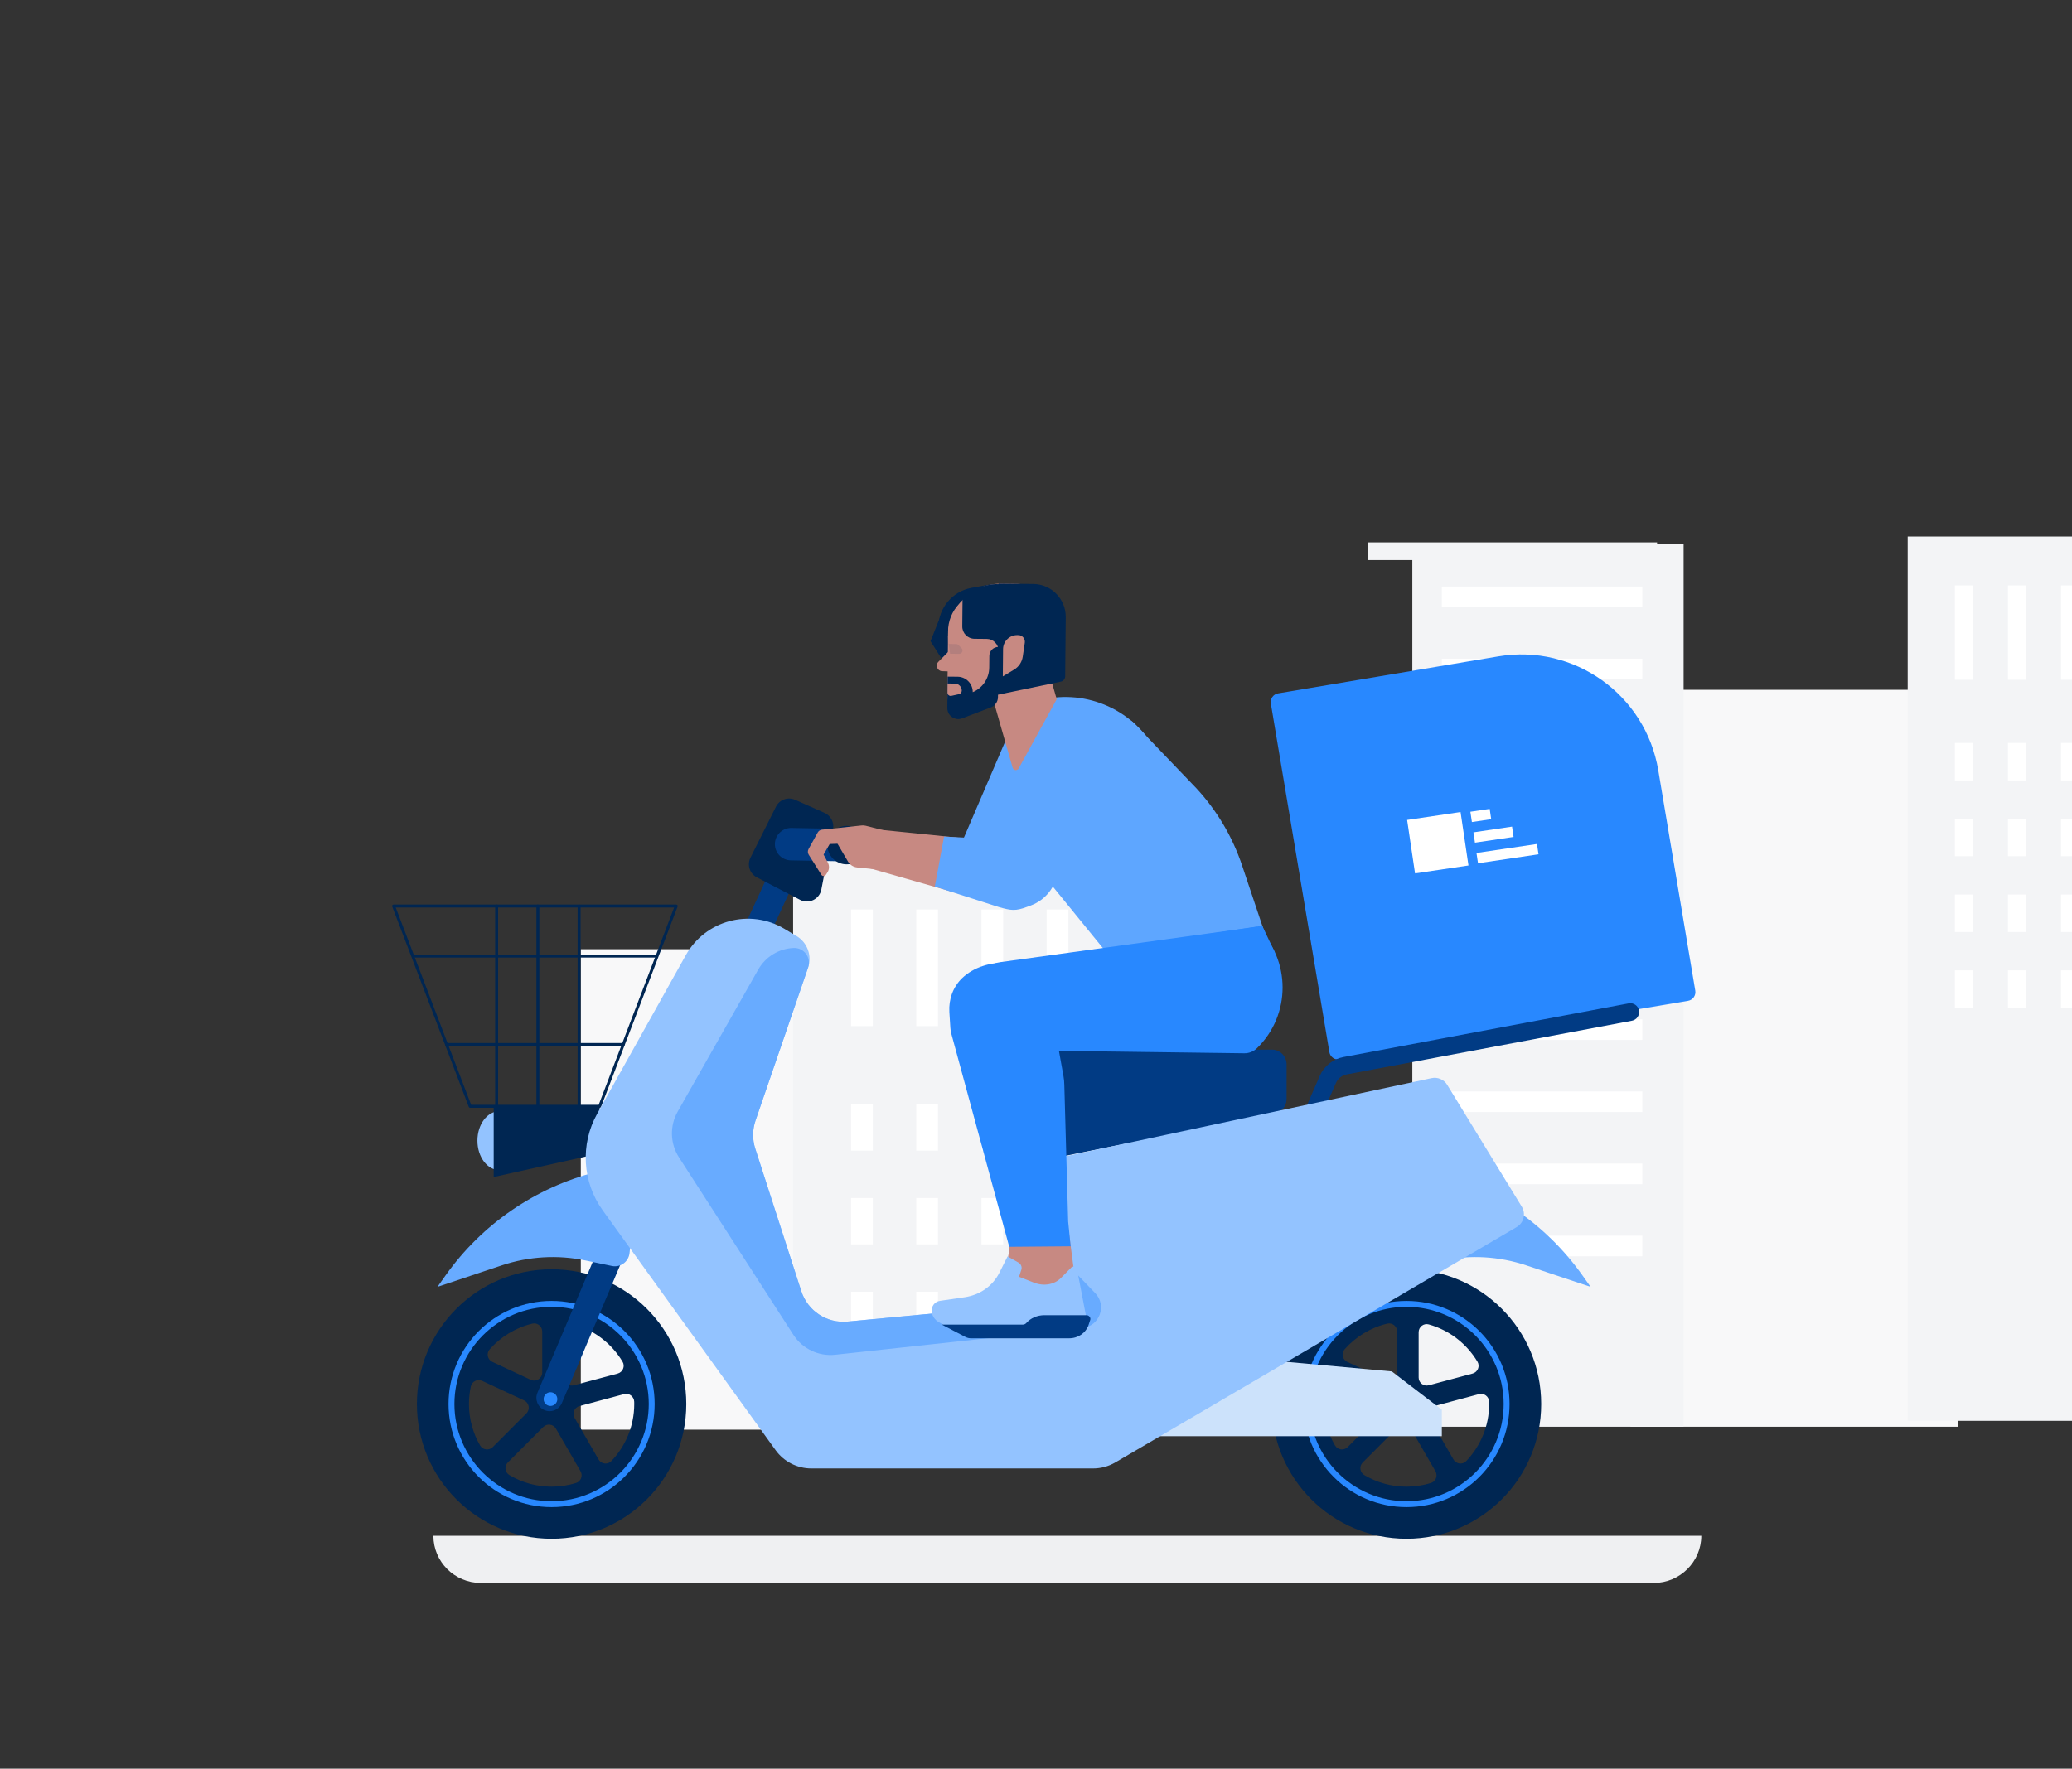 <svg width="390" height="333" viewBox="0 0 390 333" fill="none" xmlns="http://www.w3.org/2000/svg">
<rect x="0" y="0" width="390" height="333" fill="#333333" stroke="none"/>
<g clip-path="url(#clip0_1066_13733)">
<path d="M159.275 157.065H109.325V269.73H159.275V157.065Z" fill="#F8F8F9"/>
</g>
<g clip-path="url(#clip1_1066_13733)">
<path d="M212 159.84H149.285V365.745H212V159.84Z" fill="#F3F4F6"/>
<path d="M164.282 171.235H160.192V193.198H164.282V171.235Z" fill="white"/>
<path d="M176.553 171.235H172.462V193.198H176.553V171.235Z" fill="white"/>
<path d="M188.823 171.235H184.733V193.198H188.823V171.235Z" fill="white"/>
<path d="M201.093 171.235H197.003V193.198H201.093V171.235Z" fill="white"/>
<path d="M164.282 207.908H160.192V216.634H164.282V207.908Z" fill="white"/>
<path d="M176.553 207.908H172.462V216.634H176.553V207.908Z" fill="white"/>
<path d="M188.823 207.908H184.733V216.634H188.823V207.908Z" fill="white"/>
<path d="M201.093 207.908H197.003V216.634H201.093V207.908Z" fill="white"/>
<path d="M164.282 225.555H160.192V234.281H164.282V225.555Z" fill="white"/>
<path d="M176.553 225.555H172.462V234.281H176.553V225.555Z" fill="white"/>
<path d="M188.823 225.555H184.733V234.281H188.823V225.555Z" fill="white"/>
<path d="M201.093 225.555H197.003V234.281H201.093V225.555Z" fill="white"/>
<path d="M164.282 243.201H160.192V251.928H164.282V243.201Z" fill="white"/>
<path d="M176.553 243.201H172.462V251.928H176.553V243.201Z" fill="white"/>
<path d="M188.823 243.201H184.733V251.928H188.823V243.201Z" fill="white"/>
<path d="M201.093 243.201H197.003V251.928H201.093V243.201Z" fill="white"/>
<path d="M164.282 260.848H160.192V269.574H164.282V260.848Z" fill="white"/>
<path d="M176.553 260.848H172.462V269.574H176.553V260.848Z" fill="white"/>
<path d="M188.823 260.848H184.733V269.574H188.823V260.848Z" fill="white"/>
<path d="M201.093 260.848H197.003V269.574H201.093V260.848Z" fill="white"/>
</g>
<g clip-path="url(#clip2_1066_13733)">
<path d="M368.51 129.87H306.905V268.62H368.51V129.87Z" fill="#F8F8F9"/>
</g>
<g clip-path="url(#clip3_1066_13733)">
<path d="M410.135 101.01H359.075V267.51H410.135V101.01Z" fill="#F3F4F6"/>
<path d="M371.285 110.224H367.955V127.984H371.285V110.224Z" fill="white"/>
<path d="M381.275 110.224H377.945V127.984H381.275V110.224Z" fill="white"/>
<path d="M391.265 110.224H387.935V127.984H391.265V110.224Z" fill="white"/>
<path d="M371.285 139.879H367.955V146.935H371.285V139.879Z" fill="white"/>
<path d="M381.275 139.879H377.945V146.935H381.275V139.879Z" fill="white"/>
<path d="M391.265 139.879H387.935V146.935H391.265V139.879Z" fill="white"/>
<path d="M371.285 154.148H367.955V161.205H371.285V154.148Z" fill="white"/>
<path d="M381.275 154.148H377.945V161.205H381.275V154.148Z" fill="white"/>
<path d="M391.265 154.148H387.935V161.205H391.265V154.148Z" fill="white"/>
<path d="M371.285 168.418H367.955V175.474H371.285V168.418Z" fill="white"/>
<path d="M381.275 168.418H377.945V175.474H381.275V168.418Z" fill="white"/>
<path d="M391.265 168.418H387.935V175.474H391.265V168.418Z" fill="white"/>
<path d="M371.285 182.688H367.955V189.744H371.285V182.688Z" fill="white"/>
<path d="M381.275 182.688H377.945V189.744H381.275V182.688Z" fill="white"/>
<path d="M391.265 182.688H387.935V189.744H391.265V182.688Z" fill="white"/>
</g>
<g clip-path="url(#clip4_1066_13733)">
<path d="M316.895 102.341H265.835V268.62H316.895V102.341Z" fill="#F3F4F6"/>
<path d="M311.9 102.12H257.51V105.446H311.9V102.12Z" fill="#F3F4F6"/>
<path d="M309.125 110.434H271.385V114.314H309.125V110.434Z" fill="white"/>
<path d="M309.125 124.013H271.385V127.893H309.125V124.013Z" fill="white"/>
<path d="M309.125 137.593H271.385V141.473H309.125V137.593Z" fill="white"/>
<path d="M309.125 151.172H271.385V155.052H309.125V151.172Z" fill="white"/>
<path d="M309.125 164.752H271.385V168.632H309.125V164.752Z" fill="white"/>
<path d="M309.125 178.331H271.385V182.211H309.125V178.331Z" fill="white"/>
<path d="M309.125 191.911H271.385V195.791H309.125V191.911Z" fill="white"/>
<path d="M309.125 205.49H271.385V209.37H309.125V205.49Z" fill="white"/>
<path d="M309.125 219.07H271.385V222.95H309.125V219.07Z" fill="white"/>
<path d="M309.125 232.649H271.385V236.529H309.125V232.649Z" fill="white"/>
</g>
<g clip-path="url(#clip5_1066_13733)">
<path d="M320.225 289.155C320.225 294.039 316.203 298.035 311.287 298.035H90.513C85.552 298.035 81.575 294.039 81.575 289.155H320.225Z" fill="#EFF0F2"/>
</g>
<g clip-path="url(#clip6_1066_13733)">
<path d="M94.019 220.303C96.314 220.303 98.176 217.82 98.176 214.757C98.176 211.694 96.314 209.212 94.019 209.212C91.723 209.212 89.862 211.694 89.862 214.757C89.862 217.82 91.723 220.303 94.019 220.303Z" fill="#93C3FF"/>
<path d="M103.824 243.04C92.066 243.04 82.535 252.577 82.535 264.342C82.535 276.107 92.066 285.643 103.824 285.643C115.581 285.643 125.112 276.106 125.112 264.342C125.112 252.577 115.581 243.04 103.824 243.04ZM106.108 250.826C106.108 249.832 107.052 249.088 108.009 249.355C111.892 250.439 115.166 252.998 117.187 256.388C117.697 257.243 117.222 258.349 116.261 258.607L108.019 260.817C107.055 261.076 106.108 260.349 106.108 259.35V250.826ZM92.16 254.054C94.245 251.689 97.038 249.962 100.205 249.206C101.153 248.979 102.061 249.714 102.061 250.689V258.408C102.061 259.519 100.907 260.254 99.901 259.785L92.677 256.412C91.77 255.989 91.499 254.805 92.16 254.054ZM90.371 272.153C89.036 269.855 88.27 267.185 88.27 264.342C88.27 263.207 88.392 262.098 88.625 261.03C88.832 260.081 89.872 259.572 90.752 259.982L98.649 263.663C99.604 264.108 99.826 265.368 99.081 266.113L92.751 272.447C92.051 273.148 90.868 273.008 90.371 272.153ZM108.414 279.211C106.962 279.661 105.418 279.903 103.822 279.903C100.918 279.903 98.201 279.104 95.872 277.712C95.028 277.208 94.894 276.034 95.59 275.338L102.256 268.667C102.961 267.961 104.145 268.117 104.643 268.982L109.27 277C109.756 277.841 109.342 278.925 108.414 279.211ZM115.058 275.095C114.365 275.817 113.165 275.65 112.664 274.784L108.15 266.956C107.651 266.092 108.107 264.989 109.071 264.73L117.461 262.48C118.413 262.224 119.346 262.931 119.373 263.917C119.377 264.058 119.379 264.2 119.379 264.342C119.379 268.51 117.733 272.301 115.058 275.095Z" fill="#002652"/>
<path d="M103.824 246.183C113.831 246.183 121.972 254.329 121.972 264.342C121.972 274.355 113.831 282.501 103.824 282.501C93.817 282.501 85.676 274.355 85.676 264.342C85.676 254.329 93.817 246.183 103.824 246.183ZM103.824 238.974C89.822 238.974 78.471 250.331 78.471 264.342C78.471 278.353 89.822 289.711 103.824 289.711C117.826 289.711 129.177 278.353 129.177 264.342C129.177 250.331 117.826 238.974 103.824 238.974Z" fill="#002652"/>
<path d="M103.824 246.041C113.909 246.041 122.113 254.251 122.113 264.342C122.113 274.433 113.909 282.643 103.824 282.643C93.739 282.643 85.534 274.433 85.534 264.342C85.534 254.251 93.739 246.041 103.824 246.041ZM103.824 244.932C93.11 244.932 84.425 253.622 84.425 264.342C84.425 275.062 93.11 283.752 103.824 283.752C114.537 283.752 123.222 275.062 123.222 264.342C123.222 253.622 114.537 244.932 103.824 244.932Z" fill="#2888FF"/>
<path d="M264.738 243.04C252.98 243.04 243.449 252.577 243.449 264.342C243.449 276.107 252.98 285.643 264.738 285.643C276.495 285.643 286.026 276.106 286.026 264.342C286.027 252.577 276.495 243.04 264.738 243.04ZM267.022 250.826C267.022 249.832 267.966 249.088 268.923 249.355C272.806 250.439 276.08 252.998 278.102 256.388C278.612 257.243 278.137 258.349 277.175 258.607L268.933 260.817C267.969 261.076 267.022 260.349 267.022 259.35V250.826ZM253.075 254.054C255.159 251.689 257.952 249.962 261.119 249.206C262.067 248.979 262.975 249.714 262.975 250.689V258.408C262.975 259.519 261.822 260.254 260.816 259.785L253.592 256.412C252.684 255.989 252.413 254.805 253.075 254.054ZM251.285 272.153C249.95 269.855 249.183 267.185 249.183 264.342C249.183 263.207 249.306 262.098 249.539 261.03C249.746 260.081 250.786 259.572 251.666 259.982L259.562 263.663C260.517 264.108 260.74 265.368 259.995 266.113L253.665 272.447C252.965 273.148 251.783 273.008 251.285 272.153ZM269.329 279.211C267.876 279.661 266.332 279.903 264.736 279.903C261.832 279.903 259.115 279.104 256.786 277.712C255.942 277.208 255.808 276.034 256.504 275.338L263.17 268.667C263.876 267.961 265.059 268.117 265.558 268.982L270.184 277C270.67 277.841 270.256 278.925 269.329 279.211ZM275.971 275.095C275.279 275.817 274.078 275.65 273.578 274.784L269.063 266.956C268.564 266.092 269.021 264.989 269.985 264.73L278.374 262.48C279.326 262.224 280.26 262.931 280.287 263.917C280.291 264.058 280.293 264.2 280.293 264.342C280.294 268.51 278.647 272.301 275.971 275.095Z" fill="#002652"/>
<path d="M264.738 246.183C274.745 246.183 282.886 254.329 282.886 264.342C282.886 274.355 274.745 282.501 264.738 282.501C254.731 282.501 246.59 274.355 246.59 264.342C246.59 254.329 254.731 246.183 264.738 246.183ZM264.738 238.974C250.736 238.974 239.385 250.331 239.385 264.342C239.385 278.353 250.736 289.711 264.738 289.711C278.74 289.711 290.091 278.353 290.091 264.342C290.091 250.331 278.74 238.974 264.738 238.974Z" fill="#002652"/>
<path d="M264.738 246.041C274.823 246.041 283.028 254.251 283.028 264.342C283.028 274.433 274.823 282.643 264.738 282.643C254.653 282.643 246.448 274.433 246.448 264.342C246.448 254.251 254.653 246.041 264.738 246.041ZM264.738 244.932C254.025 244.932 245.34 253.622 245.34 264.342C245.34 275.062 254.025 283.752 264.738 283.752C275.451 283.752 284.136 275.062 284.136 264.342C284.136 253.622 275.451 244.932 264.738 244.932Z" fill="#2888FF"/>
<path d="M103.455 265.69C103.131 265.69 102.802 265.627 102.485 265.492C101.216 264.956 100.623 263.491 101.158 262.222L123.882 208.428C123.967 208.227 124.078 208.037 124.212 207.866C125.714 205.441 139.071 176.733 147.746 157.89C148.323 156.637 149.802 156.09 151.055 156.667C152.306 157.244 152.853 158.726 152.277 159.978C134.166 199.317 129.725 208.203 128.468 210.393L105.754 264.165C105.351 265.117 104.427 265.69 103.455 265.69Z" fill="#013B84"/>
<path d="M282.035 123.575L240.569 130.546C239.663 130.698 239.052 131.556 239.204 132.463L250.223 198.092C250.375 198.998 251.233 199.609 252.138 199.457L317.728 188.432C318.633 188.28 319.244 187.421 319.092 186.515L312.126 145.024C309.735 130.786 296.263 121.184 282.035 123.575Z" fill="#2888FF"/>
<path d="M190.921 219.555L239.943 209.646C241.236 209.385 242.165 208.248 242.165 206.928V200.389C242.165 198.858 240.924 197.616 239.394 197.616H199.359C192.865 197.616 187.602 202.883 187.602 209.38V216.837C187.601 218.589 189.205 219.902 190.921 219.555Z" fill="#013B84"/>
<path d="M115.174 238.35L110.198 237.312C104.965 236.221 99.536 236.539 94.465 238.232L82.341 242.282L83.877 240.116C90.714 230.477 100.749 223.581 112.194 220.657L120.37 218.569L118.494 235.934C118.319 237.562 116.777 238.684 115.174 238.35Z" fill="#68ABFF"/>
<path d="M263.564 238.974L271.531 237.312C276.764 236.221 282.194 236.539 287.264 238.232L299.388 242.282L297.852 240.116C291.015 230.477 280.98 223.581 269.535 220.657L261.359 218.569L263.564 238.974Z" fill="#68ABFF"/>
<path d="M213.194 270.403H271.389V265.412L261.967 258.203L213.194 253.766V270.403Z" fill="#CCE2FB"/>
<path d="M242.014 224.374C241.096 224.374 240.352 223.629 240.352 222.71C240.352 222.168 240.352 220.9 248.416 202.55C249.226 200.708 250.89 199.387 252.869 199.015L306.553 188.91C307.455 188.741 308.325 189.335 308.494 190.237C308.664 191.14 308.07 192.01 307.167 192.18L253.483 202.285C252.584 202.454 251.828 203.055 251.46 203.89C245.985 216.348 243.85 221.849 243.674 222.804C243.626 223.679 242.901 224.374 242.014 224.374Z" fill="#013B84"/>
<path d="M92.925 208.291H112.878V217.164L92.925 221.601V208.291Z" fill="#002652"/>
<path d="M112.878 208.568H88.492C88.377 208.568 88.274 208.497 88.233 208.39L73.823 170.679C73.79 170.594 73.801 170.498 73.853 170.423C73.905 170.348 73.99 170.303 74.081 170.303H127.288C127.379 170.303 127.464 170.348 127.516 170.423C127.568 170.498 127.579 170.594 127.547 170.679L113.137 208.39C113.096 208.497 112.992 208.568 112.878 208.568ZM88.682 208.014H112.687L126.885 170.857H74.484L88.682 208.014Z" fill="#002652"/>
<path d="M117.312 196.922H84.058C83.904 196.922 83.78 196.798 83.78 196.645C83.78 196.492 83.904 196.368 84.058 196.368H117.312C117.465 196.368 117.589 196.492 117.589 196.645C117.589 196.798 117.465 196.922 117.312 196.922Z" fill="#002652"/>
<path d="M123.408 180.285H78.073C77.921 180.285 77.796 180.161 77.796 180.008C77.796 179.855 77.921 179.73 78.073 179.73H123.408C123.561 179.73 123.685 179.855 123.685 180.008C123.685 180.161 123.561 180.285 123.408 180.285Z" fill="#002652"/>
<path d="M93.48 211.064C93.326 211.064 93.202 210.94 93.202 210.787V170.58C93.202 170.427 93.326 170.303 93.48 170.303C93.632 170.303 93.757 170.427 93.757 170.58V210.787C93.757 210.94 93.632 211.064 93.48 211.064Z" fill="#002652"/>
<path d="M101.239 211.064C101.086 211.064 100.962 210.94 100.962 210.787V170.58C100.962 170.427 101.086 170.303 101.239 170.303C101.392 170.303 101.516 170.427 101.516 170.58V210.787C101.516 210.94 101.392 211.064 101.239 211.064Z" fill="#002652"/>
<path d="M108.998 211.064C108.845 211.064 108.721 210.94 108.721 210.787V170.58C108.721 170.427 108.845 170.303 108.998 170.303C109.151 170.303 109.275 170.427 109.275 170.58V210.787C109.275 210.94 109.151 211.064 108.998 211.064Z" fill="#002652"/>
<path d="M103.613 264.707C104.325 264.707 104.902 264.129 104.902 263.417C104.902 262.704 104.325 262.126 103.613 262.126C102.9 262.126 102.323 262.704 102.323 263.417C102.323 264.129 102.9 264.707 103.613 264.707Z" fill="#2888FF"/>
<path d="M150.597 169.42L142.455 165.184C141.112 164.485 140.578 162.838 141.255 161.484L146.056 151.876C146.718 150.55 148.306 149.98 149.66 150.582L155.202 153.047C156.381 153.571 157.043 154.84 156.797 156.107L154.596 167.487C154.245 169.307 152.241 170.276 150.597 169.42Z" fill="#002652"/>
<path d="M129.085 179.838L112.398 209.7C109.187 215.447 109.594 222.535 113.444 227.875L145.982 273.022C147.544 275.191 150.053 276.475 152.724 276.475H205.737C207.215 276.475 208.666 276.081 209.941 275.333L285.474 231.028C286.812 230.243 287.245 228.512 286.436 227.188L272.4 204.249C271.787 203.247 270.608 202.74 269.459 202.985L196.778 218.5C192.925 219.322 191.136 223.791 193.355 227.048L202.596 240.609C203.784 242.352 202.667 244.732 200.567 244.931L159.523 248.822C155.642 249.19 152.027 246.81 150.828 243.098L142.158 216.244C141.605 214.531 141.622 212.685 142.207 210.982L152.101 182.181C152.876 179.926 151.962 177.438 149.914 176.221L147.614 174.854C141.136 171.006 132.761 173.259 129.085 179.838Z" fill="#93C3FF"/>
<path d="M274.912 152.886L264.854 154.377L266.345 164.441L276.402 162.949L274.912 152.886Z" fill="white"/>
<path d="M289.299 158.903L277.909 160.592L278.196 162.532L289.586 160.843L289.299 158.903Z" fill="white"/>
<path d="M284.605 155.634L277.335 156.712L277.622 158.652L284.892 157.574L284.605 155.634Z" fill="white"/>
<path d="M280.395 152.294L276.76 152.833L277.047 154.773L280.682 154.234L280.395 152.294Z" fill="white"/>
<path d="M159.06 162.172C159.041 162.172 159.022 162.172 159.003 162.172L148.846 161.984C147.163 161.952 145.824 160.562 145.855 158.877C145.886 157.193 147.296 155.862 148.96 155.884L159.116 156.072C160.799 156.103 162.139 157.494 162.107 159.178C162.077 160.843 160.718 162.172 159.06 162.172Z" fill="#013B84"/>
<path d="M159.348 162.732C161.343 162.732 162.96 161.114 162.96 159.118C162.96 157.121 161.343 155.503 159.348 155.503C157.353 155.503 155.736 157.121 155.736 159.118C155.736 161.114 157.353 162.732 159.348 162.732Z" fill="#002652"/>
<path d="M142.716 182.552L127.556 209.289C126.029 211.982 126.123 215.3 127.8 217.902L149.33 251.304C151.035 253.949 154.085 255.405 157.212 255.066L203.773 250.019C206.98 249.671 208.387 245.786 206.146 243.463L200.677 237.794L202.066 239.833C203.492 241.926 202.152 244.782 199.633 245.02L159.523 248.822C155.642 249.19 152.027 246.81 150.828 243.098L142.158 216.245C141.605 214.532 141.622 212.685 142.207 210.983L152.111 182.154C152.746 180.307 151.323 178.399 149.374 178.482C146.601 178.599 144.085 180.137 142.716 182.552Z" fill="#68ABFF"/>
</g>
<g clip-path="url(#clip7_1066_13733)">
<path d="M200.869 229.512L202.357 240.901L196.59 244.728L187.462 241.834L188.686 239.567C189.882 237.354 190.258 234.788 189.748 232.323L188.683 227.179L200.869 229.512Z" fill="#C78982"/>
<path d="M179.056 250.334L176.628 248.882C175.958 248.482 175.492 247.797 175.389 247.063C175.237 245.983 175.9 245.067 176.944 244.914L181.55 244.241C184.461 243.815 186.862 242.115 188.131 239.583L189.65 236.552L191.67 237.693C192.157 237.967 192.408 238.537 192.254 239.015L191.811 240.385L194.582 241.476C196.458 242.216 198.449 241.875 199.709 240.599L201.654 238.63C201.995 238.284 202.645 238.543 202.745 239.064L204.445 247.926L204.206 250.012L179.056 250.334Z" fill="#93C3FF"/>
<path d="M205.208 248.508L204.919 249.385C204.399 250.963 202.958 251.97 201.22 251.97H182.74C182.385 251.97 182.023 251.878 181.689 251.703L177.274 249.393H192.49C192.76 249.393 193.004 249.287 193.171 249.099C194.008 248.151 195.233 247.621 196.587 247.621H204.522C204.977 247.621 205.344 248.095 205.208 248.508Z" fill="#013B84"/>
<path d="M211.746 183.61L238.237 176.208L233.79 162.941C231.981 157.546 229.052 152.598 225.195 148.423L213.259 135.973C212.518 135.171 209.207 134.899 208.169 135.233L203.613 136.761L201.198 137.537C191.966 141.551 188.425 152.846 193.703 161.442L211.746 183.61Z" fill="#5EA6FF"/>
<path d="M180.531 159.806L190.035 137.662L192.192 133.117C200.295 129.254 209.978 131.454 215.632 138.442L222.512 146.944L191.518 161.835L180.531 159.806Z" fill="#5EA6FF"/>
<path d="M195.382 119.359L184.311 122.55L190.604 144.539C190.757 145.073 191.477 145.153 191.744 144.667L198.898 131.646L195.382 119.359Z" fill="#C78982"/>
<path opacity="0.1" d="M185.592 127.568L187.607 127.802C188.339 127.887 188.749 128.69 188.393 129.336L187.117 131.648" fill="#002652"/>
<path d="M236.576 174.485L188.314 181.142C184.852 181.619 182.636 185.089 183.649 188.445C184.953 192.767 186.477 197.69 186.64 197.684L234.211 198.306C235.093 198.318 235.944 197.979 236.577 197.364C243.027 191.111 243.027 180.739 236.576 174.485Z" fill="#2888FF"/>
<path d="M192.744 181.526L189.725 181.286C186.478 181.069 183.242 182.107 181.099 184.158C179.379 185.803 178.542 188.174 178.692 190.553C178.692 190.553 178.834 192.789 178.881 193.535C178.904 193.898 178.964 194.258 179.059 194.61C181.789 204.642 189.965 234.743 189.965 234.743L201.52 234.646L201.054 229.982L200.33 204.266C200.322 203.696 200.268 203.13 200.166 202.57L198.88 195.424L192.744 181.526Z" fill="#2888FF"/>
<path d="M160.076 162.435L181.085 168.434L181.259 165.406L181.626 157.841L164.535 156.11C164.536 156.11 159.698 162.357 160.076 162.435Z" fill="#C78982"/>
<path d="M175.951 166.909L188.035 170.785C190.303 171.432 191.125 171.566 193.334 170.736L194.067 170.461C196.777 169.444 198.704 167.008 199.077 164.13L200.056 156.594L185.275 157.895L177.697 157.509L175.951 166.909Z" fill="#5EA6FF"/>
<path opacity="0.1" d="M193.438 156.732L197.89 152.782C198.671 152.089 199.886 152.768 199.709 153.8L198.113 163.13L193.438 156.732Z" fill="#002652"/>
<path d="M194.226 168.55L209.819 146.793C212.018 143.725 211.321 139.449 208.264 137.242L207.431 136.641C205.524 135.264 202.866 135.7 201.494 137.614L184.404 161.46L194.226 168.55Z" fill="#5EA6FF"/>
<path d="M190.723 118.223L176.624 118.089C176.658 114.441 179.272 111.332 182.85 110.683L186.445 110.031C188.71 109.621 190.787 111.379 190.766 113.689L190.723 118.223Z" fill="#002652"/>
<path d="M184.297 114.909L184.267 118.11L181.425 118.082L181.324 128.788L180.258 128.778L175.145 120.719L177.552 114.678L184.297 114.909Z" fill="#002652"/>
<path d="M178.561 118.982L178.374 131.239C178.397 132.689 179.82 133.696 181.188 133.229L193.875 128.904L178.561 118.982Z" fill="#C78982"/>
<path d="M179.486 126.44L177.324 126.367C176.423 126.337 175.99 125.244 176.624 124.601L179.395 121.785L179.486 126.44Z" fill="#C78982"/>
<path d="M185.783 111.411L186.062 111.407C187.238 111.389 188.205 112.331 188.224 113.51L188.34 120.932L178.479 121.086L178.447 119.007C178.383 114.877 181.668 111.476 185.783 111.411Z" fill="#C78982"/>
<path d="M184.621 119.575L178.44 119.671L178.563 127.557L184.744 127.46L184.621 119.575Z" fill="#C78982"/>
<path d="M188.425 109.899L191.351 109.927C194.549 109.958 197.116 112.583 197.086 115.792L196.949 130.317L178.34 130.14L178.438 119.735C178.489 114.251 182.961 109.848 188.425 109.899Z" fill="#C78982"/>
<path opacity="0.1" d="M178.556 121.242L179.972 121.255C180.137 121.257 180.294 121.324 180.409 121.441L180.993 122.039C181.38 122.435 181.098 123.102 180.545 123.097L178.831 123.081" fill="#002652"/>
<path d="M186.218 123.484L186.197 125.684C186.178 127.713 184.958 129.535 183.094 130.32C183.109 128.728 181.836 127.426 180.249 127.411L178.365 127.393L178.309 133.29C178.295 134.752 179.753 135.77 181.115 135.248L186.51 133.181C187.305 132.877 187.833 132.115 187.841 131.262L187.93 121.799C186.994 121.789 186.227 122.544 186.218 123.484Z" fill="#002652"/>
<path d="M180.499 130.698L179.072 131.014C178.693 131.098 178.333 130.806 178.337 130.416L178.353 128.688L179.718 128.701C180.449 128.708 181.036 129.308 181.029 130.042C181.026 130.357 180.807 130.629 180.499 130.698Z" fill="#C78982"/>
<path d="M181.187 111.343L181.125 117.927C181.113 119.207 182.137 120.254 183.413 120.266L185.741 120.288C186.973 120.3 187.963 121.312 187.951 122.549L187.9 128.039C187.889 129.152 188.781 130.064 189.89 130.074C190.423 130.079 190.936 129.871 191.317 129.497L199.251 121.683C199.691 121.25 199.698 120.541 199.266 120.1L193.309 112.722C191.51 110.494 188.59 109.51 185.816 110.197L181.187 111.343Z" fill="#002652"/>
<path d="M187.942 109.89L194.488 109.952C197.895 109.985 200.631 112.782 200.599 116.201L200.494 127.332C200.489 127.82 200.146 128.239 199.67 128.338L187.745 130.819L187.942 109.89Z" fill="#002652"/>
<path d="M191.673 119.575L191.481 119.573C190.015 119.559 188.815 120.74 188.801 122.212L188.753 127.347L190.89 126.064C191.763 125.54 192.356 124.65 192.505 123.639L192.892 121.006C193.002 120.257 192.427 119.582 191.673 119.575Z" fill="#C78982"/>
<path d="M162.191 155.414L154.718 156.209C154.378 156.245 154.077 156.445 153.911 156.745L152.192 159.85C152.005 160.187 152.017 160.6 152.223 160.926L154.615 164.716C154.804 165.016 155.237 165.021 155.433 164.726L155.732 164.278C156.103 163.719 156.138 163.001 155.823 162.409L155.016 160.892L156.168 158.91L157.64 158.856L159.615 162.212C159.983 162.836 160.624 163.248 161.343 163.32L168.349 164.031L168.678 156.927L162.943 155.468C162.698 155.406 162.443 155.388 162.191 155.414Z" fill="#C78982"/>
<path d="M228.377 175.709L237.581 174.291L239.948 179.322L228.377 175.709Z" fill="#2888FF"/>
</g>
<defs>
<clipPath id="clip0_1066_13733">
<rect width="49.395" height="90.465" fill="white" transform="translate(109.325 178.71)"/>
</clipPath>
<clipPath id="clip1_1066_13733">
<rect width="62.715" height="109.89" fill="white" transform="translate(149.285 159.84)"/>
</clipPath>
<clipPath id="clip2_1066_13733">
<rect width="61.605" height="138.75" fill="white" transform="translate(306.905 129.87)"/>
</clipPath>
<clipPath id="clip3_1066_13733">
<rect width="51.06" height="166.5" fill="white" transform="translate(359.075 101.01)"/>
</clipPath>
<clipPath id="clip4_1066_13733">
<rect width="59.385" height="166.5" fill="white" transform="translate(257.51 102.12)"/>
</clipPath>
<clipPath id="clip5_1066_13733">
<rect width="238.65" height="8.88" fill="white" transform="translate(81.575 289.155)"/>
</clipPath>
<clipPath id="clip6_1066_13733">
<rect width="245.865" height="166.5" fill="white" transform="translate(73.25 123.21)"/>
</clipPath>
<clipPath id="clip7_1066_13733">
<rect width="89.355" height="142.08" fill="white" transform="translate(152.06 109.89)"/>
</clipPath>
</defs>
</svg>
